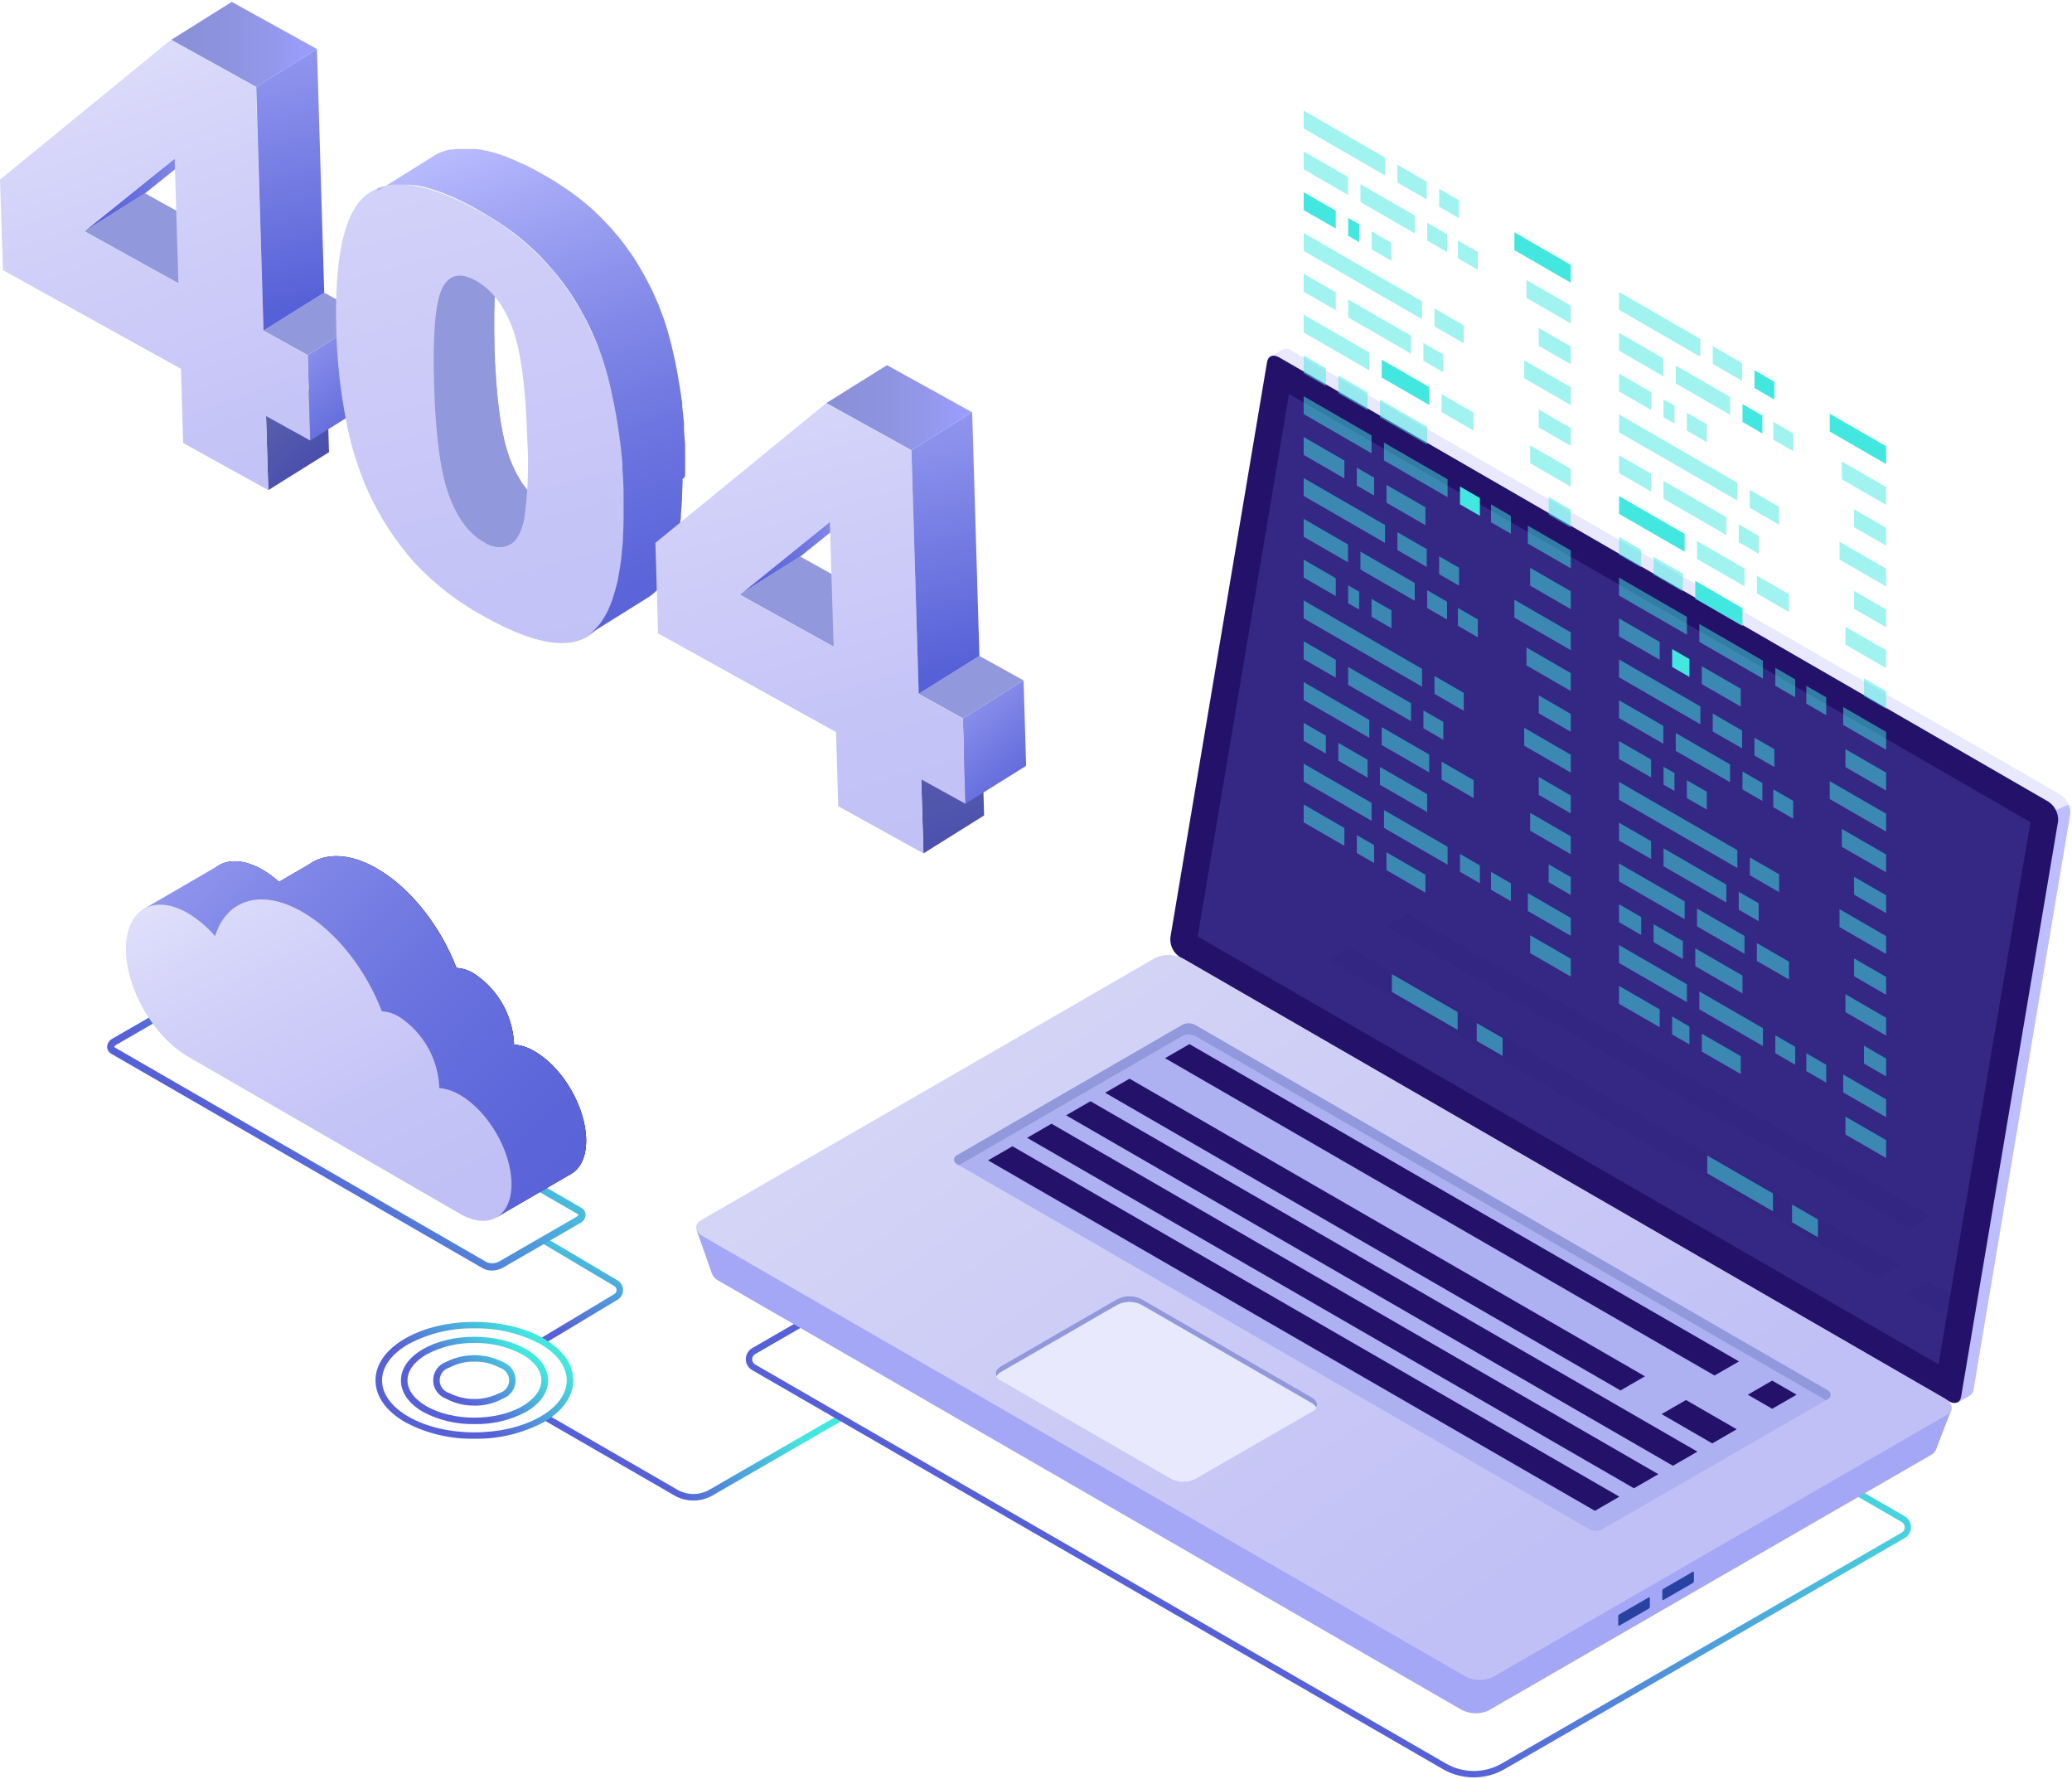 <?xml version="1.0" encoding="UTF-8"?>
<svg width="594px" height="510px" viewBox="0 0 594 510" version="1.1" xmlns="http://www.w3.org/2000/svg" xmlns:xlink="http://www.w3.org/1999/xlink">
    <!-- Generator: Sketch 63 (92445) - https://sketch.com -->
    <title>编组 2</title>
    <desc>Created with Sketch.</desc>
    <defs>
        <linearGradient x1="73.665%" y1="-8.848%" x2="42.971%" y2="92.724%" id="linearGradient-1">
            <stop stop-color="#42E8E0" offset="0%"></stop>
            <stop stop-color="#5761D7" offset="100%"></stop>
        </linearGradient>
        <linearGradient x1="89.392%" y1="45.082%" x2="38.299%" y2="53.571%" id="linearGradient-2">
            <stop stop-color="#42E8E0" offset="0%"></stop>
            <stop stop-color="#5761D7" offset="100%"></stop>
        </linearGradient>
        <linearGradient x1="89.392%" y1="29.293%" x2="38.299%" y2="65.033%" id="linearGradient-3">
            <stop stop-color="#42E8E0" offset="0%"></stop>
            <stop stop-color="#5761D7" offset="100%"></stop>
        </linearGradient>
        <linearGradient x1="89.392%" y1="29.477%" x2="38.299%" y2="64.9%" id="linearGradient-4">
            <stop stop-color="#42E8E0" offset="0%"></stop>
            <stop stop-color="#5761D7" offset="100%"></stop>
        </linearGradient>
        <linearGradient x1="89.392%" y1="30.083%" x2="38.299%" y2="64.46%" id="linearGradient-5">
            <stop stop-color="#42E8E0" offset="0%"></stop>
            <stop stop-color="#5761D7" offset="100%"></stop>
        </linearGradient>
        <linearGradient x1="-3627.348%" y1="49.995%" x2="-3527.322%" y2="49.995%" id="linearGradient-6">
            <stop stop-color="#C0BFF6" offset="0%"></stop>
            <stop stop-color="#C5C4F7" offset="29%"></stop>
            <stop stop-color="#D3D2F9" offset="64%"></stop>
            <stop stop-color="#E9E9FD" offset="100%"></stop>
        </linearGradient>
        <linearGradient x1="-21646.633%" y1="49.985%" x2="-21546.431%" y2="49.985%" id="linearGradient-7">
            <stop stop-color="#5761D7" offset="0%"></stop>
            <stop stop-color="#5C66D9" offset="18%"></stop>
            <stop stop-color="#6A73DF" offset="39%"></stop>
            <stop stop-color="#8289E8" offset="61%"></stop>
            <stop stop-color="#A3A7F5" offset="85%"></stop>
            <stop stop-color="#BCBEFF" offset="100%"></stop>
        </linearGradient>
        <linearGradient x1="-2519.527%" y1="50%" x2="-2419.532%" y2="50%" id="linearGradient-8">
            <stop stop-color="#5761D7" offset="0%"></stop>
            <stop stop-color="#A3A7F5" offset="100%"></stop>
        </linearGradient>
        <linearGradient x1="79.972%" y1="74.122%" x2="8.484%" y2="17.067%" id="linearGradient-9">
            <stop stop-color="#C0BFF6" offset="0%"></stop>
            <stop stop-color="#D6D6F6" offset="100%"></stop>
        </linearGradient>
        <linearGradient x1="-9732.848%" y1="50%" x2="-9632.856%" y2="50%" id="linearGradient-10">
            <stop stop-color="#C0BFF6" offset="0%"></stop>
            <stop stop-color="#C5C4F7" offset="29%"></stop>
            <stop stop-color="#D3D2F9" offset="64%"></stop>
            <stop stop-color="#E9E9FD" offset="100%"></stop>
        </linearGradient>
        <linearGradient x1="89.392%" y1="29.952%" x2="38.299%" y2="64.555%" id="linearGradient-11">
            <stop stop-color="#42E8E0" offset="0%"></stop>
            <stop stop-color="#5761D7" offset="100%"></stop>
        </linearGradient>
        <linearGradient x1="130.33%" y1="80.46%" x2="29.855%" y2="32.348%" id="linearGradient-12">
            <stop stop-color="#5761D7" offset="0%"></stop>
            <stop stop-color="#5C66D9" offset="18%"></stop>
            <stop stop-color="#6A73DF" offset="39%"></stop>
            <stop stop-color="#8289E8" offset="61%"></stop>
            <stop stop-color="#A3A7F5" offset="85%"></stop>
            <stop stop-color="#BCBEFF" offset="100%"></stop>
        </linearGradient>
        <radialGradient cx="-7699.953%" cy="34.003%" fx="-7699.953%" fy="34.003%" r="50.972%" gradientTransform="translate(-77,0.34),scale(0.937,1),translate(77,-0.34)" id="radialGradient-13">
            <stop stop-color="#2B237C" offset="0%"></stop>
            <stop stop-color="#180D5B" offset="100%"></stop>
        </radialGradient>
        <linearGradient x1="111.313%" y1="99.968%" x2="-44.824%" y2="-27.175%" id="linearGradient-14">
            <stop stop-color="#5761D7" offset="0%"></stop>
            <stop stop-color="#5C66D9" offset="18%"></stop>
            <stop stop-color="#6A73DF" offset="39%"></stop>
            <stop stop-color="#8289E8" offset="61%"></stop>
            <stop stop-color="#A3A7F5" offset="80.471%"></stop>
            <stop stop-color="#BCBEFF" offset="100%"></stop>
        </linearGradient>
        <linearGradient x1="79.972%" y1="100.271%" x2="6.832%" y2="-21.382%" id="linearGradient-15">
            <stop stop-color="#C0BFF6" offset="0%"></stop>
            <stop stop-color="#C5C4F7" offset="29%"></stop>
            <stop stop-color="#D3D2F9" offset="64%"></stop>
            <stop stop-color="#E9E9FD" offset="100%"></stop>
        </linearGradient>
        <linearGradient x1="92.6%" y1="128.109%" x2="-14.738%" y2="-68.653%" id="linearGradient-16">
            <stop stop-color="#454BAD" offset="0%"></stop>
            <stop stop-color="#4A4FAD" offset="25%"></stop>
            <stop stop-color="#585DAC" offset="54%"></stop>
            <stop stop-color="#7072AB" offset="85%"></stop>
            <stop stop-color="#7E7FAB" offset="100%"></stop>
        </linearGradient>
        <linearGradient x1="0%" y1="50%" x2="100%" y2="50%" id="linearGradient-17">
            <stop stop-color="#5761D7" offset="0%"></stop>
            <stop stop-color="#5C66D9" offset="18%"></stop>
            <stop stop-color="#6A73DF" offset="39%"></stop>
            <stop stop-color="#8289E8" offset="61%"></stop>
            <stop stop-color="#A3A7F5" offset="85%"></stop>
            <stop stop-color="#BCBEFF" offset="100%"></stop>
        </linearGradient>
        <linearGradient x1="75.557%" y1="107.059%" x2="11.318%" y2="-36.353%" id="linearGradient-18">
            <stop stop-color="#5761D7" offset="0%"></stop>
            <stop stop-color="#A3A7F5" offset="100%"></stop>
        </linearGradient>
        <linearGradient x1="0%" y1="50.043%" x2="100%" y2="50.043%" id="linearGradient-19">
            <stop stop-color="#8A90D7" offset="0%"></stop>
            <stop stop-color="#8C92DC" offset="30%"></stop>
            <stop stop-color="#9397EA" offset="66%"></stop>
            <stop stop-color="#9C9EFF" offset="100%"></stop>
        </linearGradient>
        <linearGradient x1="74.251%" y1="141.212%" x2="29.579%" y2="-33.978%" id="linearGradient-20">
            <stop stop-color="#C0BFF6" offset="0%"></stop>
            <stop stop-color="#C5C4F7" offset="29%"></stop>
            <stop stop-color="#D3D2F9" offset="64%"></stop>
            <stop stop-color="#E9E9FD" offset="100%"></stop>
        </linearGradient>
        <linearGradient x1="52.914%" y1="91.257%" x2="44.473%" y2="-66.503%" id="linearGradient-21">
            <stop stop-color="#5761D7" offset="0%"></stop>
            <stop stop-color="#BCBEFF" offset="100%"></stop>
        </linearGradient>
        <linearGradient x1="65.399%" y1="146.952%" x2="27.676%" y2="-91.839%" id="linearGradient-22">
            <stop stop-color="#C0BFF6" offset="0%"></stop>
            <stop stop-color="#C5C4F7" offset="29%"></stop>
            <stop stop-color="#D3D2F9" offset="64%"></stop>
            <stop stop-color="#E9E9FD" offset="100%"></stop>
        </linearGradient>
        <linearGradient x1="77.161%" y1="148.963%" x2="40.902%" y2="-10.983%" id="linearGradient-23">
            <stop stop-color="#5761D7" offset="23%"></stop>
            <stop stop-color="#5C66D9" offset="36%"></stop>
            <stop stop-color="#6A73DF" offset="51%"></stop>
            <stop stop-color="#8289E8" offset="68%"></stop>
            <stop stop-color="#A3A7F5" offset="86%"></stop>
            <stop stop-color="#BCBEFF" offset="97%"></stop>
        </linearGradient>
        <linearGradient x1="67.402%" y1="180.699%" x2="23.869%" y2="-146.632%" id="linearGradient-24">
            <stop stop-color="#454BAD" offset="0%"></stop>
            <stop stop-color="#4A4FAD" offset="25%"></stop>
            <stop stop-color="#585DAC" offset="54%"></stop>
            <stop stop-color="#7072AB" offset="85%"></stop>
            <stop stop-color="#7E7FAB" offset="100%"></stop>
        </linearGradient>
        <linearGradient x1="0%" y1="50%" x2="100%" y2="50%" id="linearGradient-25">
            <stop stop-color="#5761D7" offset="0%"></stop>
            <stop stop-color="#5C66D9" offset="18%"></stop>
            <stop stop-color="#6A73DF" offset="39%"></stop>
            <stop stop-color="#8289E8" offset="61%"></stop>
            <stop stop-color="#A3A7F5" offset="85%"></stop>
            <stop stop-color="#BCBEFF" offset="100%"></stop>
        </linearGradient>
        <linearGradient x1="0.05%" y1="50.043%" x2="100%" y2="50.043%" id="linearGradient-26">
            <stop stop-color="#8A90D7" offset="0%"></stop>
            <stop stop-color="#8C92DC" offset="30%"></stop>
            <stop stop-color="#9397EA" offset="66%"></stop>
            <stop stop-color="#9C9EFF" offset="100%"></stop>
        </linearGradient>
        <linearGradient x1="64.211%" y1="122.394%" x2="29.532%" y2="-52.795%" id="linearGradient-27">
            <stop stop-color="#C0BFF6" offset="0%"></stop>
            <stop stop-color="#C5C4F7" offset="29%"></stop>
            <stop stop-color="#D3D2F9" offset="64%"></stop>
            <stop stop-color="#E9E9FD" offset="100%"></stop>
        </linearGradient>
    </defs>
    <g id="页面-1" stroke="none" stroke-width="1" fill="none" fill-rule="evenodd">
        <g id="404" transform="translate(-663, -285)" fill-rule="nonzero">
            <g id="编组-2" transform="translate(663, 285)">
                <path d="M155.874,385.236 L154.904,383.625 L176.096,370.906 C176.506,370.667 176.757,370.228 176.757,369.754 C176.757,369.279 176.506,368.84 176.096,368.601 L155.302,356.264 L156.255,354.652 L177.049,366.99 C178.018,367.569 178.61,368.616 178.608,369.745 C178.624,370.873 178.036,371.924 177.066,372.5 L155.874,385.236 Z" id="路径" fill="url(#linearGradient-1)"></path>
                <path d="M198.795,430.081 C196.854,430.081 194.946,429.567 193.268,428.591 L155.683,406.896 L156.619,405.285 L194.204,426.979 C197.04,428.617 200.534,428.617 203.37,426.979 L240.521,405.527 L241.457,407.156 L204.306,428.608 C202.628,429.57 200.729,430.077 198.795,430.081 L198.795,430.081 Z" id="路径" fill="url(#linearGradient-2)"></path>
                <path d="M135.999,408.161 C130.886,408.274 125.828,407.082 121.305,404.695 L121.305,404.695 C117.198,402.339 114.945,399.133 114.945,395.668 C114.945,392.202 117.198,389.014 121.305,386.657 C129.414,381.978 142.601,381.961 150.762,386.657 C154.869,389.014 157.139,392.219 157.139,395.668 C157.139,399.116 154.869,402.339 150.762,404.695 C146.219,407.095 141.135,408.289 135.999,408.161 L135.999,408.161 Z M135.999,384.924 C131.208,384.837 126.473,385.97 122.24,388.217 C118.775,390.244 116.817,392.86 116.817,395.616 C116.817,398.371 118.74,401.005 122.24,403.032 L122.24,403.032 C129.83,407.416 142.185,407.416 149.757,403.032 C153.223,401.005 155.198,398.371 155.198,395.616 C155.198,392.86 153.257,390.244 149.757,388.217 C145.525,385.968 140.79,384.834 135.999,384.924 L135.999,384.924 Z M135.999,402.859 C133.152,402.91 130.34,402.223 127.837,400.866 C125.639,400.054 124.179,397.959 124.179,395.616 C124.179,393.272 125.639,391.177 127.837,390.365 C132.968,387.765 139.03,387.765 144.16,390.365 C146.359,391.177 147.818,393.272 147.818,395.616 C147.818,397.959 146.359,400.054 144.16,400.866 C141.66,402.231 138.847,402.924 135.999,402.876 L135.999,402.859 Z M135.999,390.261 C133.481,390.209 130.993,390.805 128.773,391.994 C127.155,392.46 126.04,393.94 126.04,395.624 C126.04,397.308 127.155,398.789 128.773,399.254 C133.314,401.56 138.683,401.56 143.225,399.254 C144.843,398.789 145.958,397.308 145.958,395.624 C145.958,393.94 144.843,392.46 143.225,391.994 C141.005,390.805 138.516,390.209 135.999,390.261 L135.999,390.261 Z" id="形状" fill="url(#linearGradient-3)"></path>
                <path d="M135.999,412.354 C129.089,412.502 122.258,410.873 116.158,407.624 C110.665,404.453 107.65,400.207 107.65,395.616 C107.65,391.024 110.665,386.796 116.158,383.625 C127.092,377.3 144.905,377.3 155.857,383.625 C161.332,386.796 164.347,391.041 164.347,395.616 C164.347,400.19 161.332,404.453 155.857,407.624 C149.747,410.863 142.913,412.491 135.999,412.354 Z M135.999,380.731 C129.417,380.604 122.911,382.155 117.094,385.236 C112.207,388.061 109.522,391.751 109.522,395.633 C109.522,399.514 112.207,403.205 117.094,406.03 L117.094,406.03 C127.491,412.043 144.49,412.043 154.921,406.03 C159.79,403.223 162.476,399.532 162.476,395.633 C162.476,391.734 159.79,388.078 154.921,385.236 C149.098,382.153 142.586,380.602 135.999,380.731 Z" id="形状" fill="url(#linearGradient-4)"></path>
                <path d="M422.517,509.426 C419.397,509.433 416.33,508.614 413.628,507.052 L215.604,392.687 C214.492,392.033 213.81,390.84 213.81,389.551 C213.81,388.261 214.492,387.068 215.604,386.414 L339.118,315.11 L339.585,315.387 L546.031,434.569 C547.143,435.223 547.825,436.416 547.825,437.705 C547.825,438.995 547.143,440.188 546.031,440.842 L431.407,507.017 C428.708,508.59 425.641,509.421 422.517,509.426 Z M339.118,317.31 L216.539,388.078 C215.988,388.383 215.645,388.964 215.645,389.594 C215.645,390.224 215.988,390.805 216.539,391.11 L414.564,505.475 C419.49,508.299 425.544,508.299 430.471,505.475 L545.182,439.265 C545.726,438.951 546.057,438.368 546.049,437.74 C546.049,437.118 545.72,436.543 545.182,436.232 L339.118,317.31 Z" id="形状" fill="url(#linearGradient-5)"></path>
                <path d="M338.858,266.765 L366.444,103.102 L364.226,102.166 L367.57,100.26 L367.57,100.26 C368.39,99.807 369.4,99.874 370.152,100.433 L590.634,227.725 C592.537,228.937 593.632,231.087 593.493,233.339 L565.768,398.319 C565.723,399.064 565.279,399.727 564.607,400.052 L564.607,400.052 L561.332,401.923 L560.777,398.891 L560.968,398.891 L341.821,272.396 C339.875,271.204 338.738,269.043 338.858,266.765 Z" id="路径" fill="url(#linearGradient-6)"></path>
                <path d="M589.386,232.213 L593.007,230.601 C593.422,231.45 593.585,232.4 593.475,233.339 L565.751,398.319 C565.706,399.064 565.262,399.727 564.59,400.052 L564.59,400.052 L561.315,401.923 L560.76,398.891 L560.951,398.891 L549.861,392.479 L589.386,232.213 Z" id="路径" fill="url(#linearGradient-7)"></path>
                <path d="M338.269,274.337 L558.75,401.646 C560.483,402.633 561.921,402.062 562.216,400.294 L590.027,235.314 C590.152,233.065 589.052,230.925 587.151,229.717 L366.704,102.426 C364.971,101.438 363.55,102.01 363.238,103.76 L335.513,268.74 C335.351,270.967 336.405,273.107 338.269,274.337 L338.269,274.337 Z" id="路径" fill="#24126A"></path>
                <g id="编组" opacity="0.51" transform="translate(343.347, 112.849)" fill="#453C9E">
                    <polygon id="路径" points="26.198 0.095 238.744 122.812 212.388 278.175 -0.001 155.562"></polygon>
                </g>
                <path d="M199.662,352.452 L211.705,358.742 L332.36,289.083 C334.881,287.921 337.806,288.037 340.227,289.395 L548.336,409.547 C550.329,408.438 559.408,404.072 559.408,404.072 L554.99,415.543 L554.99,415.543 C554.763,416.136 554.325,416.623 553.76,416.912 L426.693,490.278 C424.162,491.424 421.236,491.302 418.809,489.949 L205.848,366.99 C205.068,366.572 204.457,365.899 204.115,365.084 L204.115,365.084 L199.662,352.452 Z" id="路径" fill="url(#linearGradient-8)"></path>
                <path d="M201.533,354.358 L419.866,480.367 C422.346,481.753 425.339,481.875 427.924,480.696 L558.161,405.51 C560.24,404.314 559.894,402.235 557.589,400.849 L339.343,274.839 C336.854,273.461 333.861,273.339 331.268,274.51 L201.031,349.696 C198.882,350.892 199.142,353.058 201.533,354.358 Z" id="路径" fill="url(#linearGradient-9)"></path>
                <path d="M485.609,453.127 L485.609,450.736 C485.609,450.511 485.47,450.407 485.297,450.493 L476.858,455.38 C476.663,455.512 476.546,455.733 476.546,455.969 L476.546,458.36 C476.546,458.586 476.685,458.689 476.858,458.586 L485.297,453.716 C485.488,453.58 485.603,453.362 485.609,453.127 L485.609,453.127 Z" id="路径" fill="#2842A2"></path>
                <path d="M472.976,460.474 L472.976,458.066 C472.976,457.84 472.838,457.736 472.665,457.84 L464.226,462.71 C464.035,462.846 463.919,463.064 463.914,463.299 L463.914,465.69 C463.914,465.915 464.053,466.019 464.226,465.933 L472.665,461.063 C472.855,460.927 472.971,460.709 472.976,460.474 Z" id="路径" fill="#2842A2"></path>
                <path d="M524.129,398.544 L342.757,293.831 C341.551,293.131 340.063,293.131 338.858,293.831 L274.276,331.19 C273.844,331.437 273.577,331.896 273.577,332.394 C273.577,332.892 273.844,333.352 274.276,333.599 L455.544,438.26 C456.753,438.97 458.252,438.97 459.461,438.26 L524.129,400.953 C524.552,400.699 524.811,400.242 524.811,399.748 C524.811,399.255 524.552,398.797 524.129,398.544 L524.129,398.544 Z" id="路径" fill="#ADB1F2"></path>
                <path d="M524.129,400.953 L523.47,401.316 L342.757,296.985 C341.549,296.292 340.065,296.292 338.858,296.985 L274.865,333.98 L274.224,333.599 C273.792,333.352 273.525,332.892 273.525,332.394 C273.525,331.896 273.792,331.437 274.224,331.19 L338.806,293.831 C340.011,293.131 341.499,293.131 342.705,293.831 L524.077,398.544 C524.506,398.788 524.775,399.24 524.786,399.734 C524.796,400.227 524.547,400.69 524.129,400.953 L524.129,400.953 Z" id="路径" fill="#9198DB"></path>
                <polygon id="路径" fill="#24126A" points="333.989 303.292 491.517 394.247 498.535 390.209 340.989 299.255"></polygon>
                <polygon id="路径" fill="#24126A" points="316.816 313.204 464.572 398.527 471.573 394.472 323.817 309.166"></polygon>
                <polygon id="路径" fill="#24126A" points="305.623 319.667 479.596 420.117 486.614 416.063 312.623 315.63"></polygon>
                <polygon id="路径" fill="#24126A" points="294.446 326.113 468.419 426.563 475.42 422.526 301.447 322.076"></polygon>
                <polygon id="路径" fill="#24126A" points="283.252 332.576 457.225 433.027 464.243 428.972 290.253 328.539"></polygon>
                <polygon id="路径" fill="#24126A" points="501.048 399.74 508.048 403.777 515.049 399.74 508.048 395.702"></polygon>
                <polygon id="路径" fill="#24126A" points="476.338 405.302 490.876 413.706 497.877 409.651 483.339 401.264"></polygon>
                <path d="M335.773,423.878 L286.874,395.65 C286.017,395.359 285.441,394.554 285.441,393.649 C285.441,392.744 286.017,391.939 286.874,391.647 L320.317,372.344 C322.494,371.236 325.07,371.236 327.248,372.344 L376.148,400.571 C377.004,400.863 377.581,401.668 377.581,402.573 C377.581,403.478 377.004,404.283 376.148,404.574 L342.705,423.878 C340.527,424.986 337.951,424.986 335.773,423.878 L335.773,423.878 Z" id="路径" fill="url(#linearGradient-10)"></path>
                <path d="M376.148,402.2 L327.248,373.973 C325.07,372.865 322.494,372.865 320.317,373.973 L286.874,393.276 C286.375,393.552 285.961,393.96 285.678,394.455 C285.176,393.502 285.557,392.41 286.874,391.647 L320.317,372.344 C322.494,371.236 325.07,371.236 327.248,372.344 L376.148,400.571 C377.464,401.334 377.88,402.425 377.343,403.396 C377.066,402.892 376.651,402.477 376.148,402.2 Z" id="路径" fill="#9198DB"></path>
                <g id="编组" opacity="0.11" transform="translate(380.566, 261.689)" fill="#24126A">
                    <g id="路径">
                        <polygon points="6.273 9.789 164.269 101.003 158.014 104.625 0.017 13.393"></polygon>
                        <polygon points="22.925 0.172 173.089 86.881 166.834 90.503 16.67 3.793"></polygon>
                        <polygon points="171.928 105.422 181.684 111.071 175.429 114.675 165.673 109.044"></polygon>
                    </g>
                </g>
                <path d="M140.989,364.148 C140.115,364.173 139.249,363.97 138.477,363.559 L32.013,302.096 C31.227,301.706 30.72,300.912 30.697,300.034 C30.767,298.992 31.397,298.07 32.343,297.626 L54.471,284.855 C56.211,283.879 58.317,283.808 60.119,284.664 L166.583,346.127 C167.364,346.523 167.868,347.313 167.9,348.189 C167.822,349.229 167.194,350.147 166.253,350.597 L144.126,363.368 C143.164,363.891 142.084,364.159 140.989,364.148 L140.989,364.148 Z M139.516,361.757 C140.672,362.247 141.989,362.176 143.086,361.566 L165.214,348.795 C165.716,348.501 165.82,348.241 165.82,348.189 C165.82,348.137 165.82,348.068 165.543,347.929 L59.08,286.466 C57.924,285.976 56.607,286.047 55.51,286.657 L33.382,299.428 C32.88,299.722 32.776,299.982 32.776,300.034 C32.776,300.086 32.776,300.173 33.053,300.294 L139.516,361.757 Z" id="形状" fill="url(#linearGradient-11)"></path>
                <path d="M75.281,249.298 C78.222,251.047 80.856,253.265 83.079,255.865 C86.354,245.364 96.335,242.107 108.135,248.934 C117.891,254.583 126.399,265.673 130.904,277.404 C132.648,277.513 134.338,278.048 135.826,278.963 C142.619,283.402 146.896,290.806 147.349,298.908 C147.349,299.064 147.349,299.22 147.349,299.376 C149.454,299.576 151.486,300.251 153.292,301.351 C161.436,306.064 168.038,317.501 168.038,326.91 C168.038,336.319 161.436,340.131 153.292,335.435 L75.316,290.383 C65.491,284.699 57.503,270.889 57.503,259.539 C57.503,248.189 65.457,243.614 75.281,249.298 Z" id="路径" fill="url(#linearGradient-12)"></path>
                <path d="M75.281,249.298 C76.96,250.291 78.534,251.452 79.977,252.764 L88.641,247.721 L88.641,247.721 C93.424,244.359 100.355,244.498 108.083,248.951 C117.839,254.6 126.347,265.69 130.852,277.421 C132.596,277.53 134.286,278.065 135.774,278.981 C142.582,283.404 146.879,290.803 147.349,298.908 C147.349,299.064 147.349,299.22 147.349,299.376 C149.454,299.576 151.486,300.251 153.292,301.351 C161.436,306.064 168.038,317.501 168.038,326.91 C168.038,331.571 166.409,334.864 163.793,336.423 L163.793,336.423 L163.793,336.423 L163.793,336.423 L142.445,348.83 L137.784,326.39 L75.403,290.365 C65.578,284.682 57.59,270.871 57.59,259.521 C57.59,248.172 65.457,243.614 75.281,249.298 Z" id="路径" fill="url(#radialGradient-13)"></path>
                <path d="M40.937,260.682 L62.58,248.102 L62.58,248.102 C65.803,246.179 70.291,246.37 75.264,249.298 C76.943,250.291 78.516,251.452 79.96,252.764 L88.624,247.721 L88.624,247.721 C93.407,244.359 100.338,244.498 108.066,248.951 C117.822,254.6 126.33,265.69 130.835,277.421 C132.578,277.53 134.268,278.065 135.756,278.981 C142.571,283.4 146.875,290.799 147.349,298.908 C147.349,299.064 147.349,299.22 147.349,299.376 C149.454,299.576 151.486,300.251 153.292,301.351 C161.436,306.064 168.038,317.501 168.038,326.91 C168.038,331.571 166.409,334.864 163.793,336.423 L163.793,336.423 L163.793,336.423 L163.793,336.423 L142.445,348.83 L137.784,326.39 L75.403,290.365 C67.432,285.756 60.691,275.81 58.421,266.106 L40.937,260.682 Z" id="路径" fill="url(#linearGradient-14)"></path>
                <path d="M53.864,261.722 C56.798,263.487 59.43,265.71 61.662,268.307 C64.919,257.806 74.9,254.548 86.701,261.376 C96.474,267.007 104.982,278.097 109.47,289.845 C111.213,289.954 112.903,290.49 114.391,291.405 C121.206,295.841 125.494,303.264 125.931,311.384 C125.94,311.534 125.94,311.685 125.931,311.835 C128.036,312.05 130.066,312.731 131.875,313.827 C140.019,318.541 146.638,329.977 146.638,339.386 C146.638,348.795 140.019,352.607 131.875,347.894 L53.899,302.841 C44.056,297.158 36.086,283.347 36.086,271.998 C36.086,260.648 44.022,256.056 53.864,261.722 Z" id="路径" fill="url(#linearGradient-15)"></path>
                <polygon id="路径" fill="#42E8E0" opacity="0.5" points="397.062 50.286 373.739 36.822 373.739 31.71 397.062 45.157"></polygon>
                <polygon id="路径" fill="#42E8E0" opacity="0.5" points="409.019 57.182 400.615 52.331 400.615 47.219 409.019 52.071"></polygon>
                <polygon id="路径" fill="#42E8E0" opacity="0.5" points="418.272 62.537 412.571 59.244 412.571 54.115 418.272 57.408"></polygon>
                <polygon id="路径" fill="#42E8E0" opacity="0.5" points="386.44 55.848 373.739 48.518 373.739 43.407 386.44 50.736"></polygon>
                <polygon id="路径" fill="#42E8E0" opacity="0.5" points="405.571 66.903 390.01 57.91 390.01 52.781 405.571 61.774"></polygon>
                <polygon id="路径" fill="#42E8E0" opacity="0.5" points="414.841 72.24 409.14 68.948 409.14 63.836 414.841 67.129"></polygon>
                <polygon id="路径" fill="#42E8E0" opacity="0.5" points="423.661 77.335 417.96 74.043 417.96 68.931 423.661 72.206"></polygon>
                <polygon id="路径" fill="#42E8E0" points="382.94 65.517 373.739 60.215 373.739 55.086 382.94 60.405"></polygon>
                <polygon id="路径" fill="#42E8E0" points="389.646 69.381 386.492 67.579 386.492 62.45 389.646 64.27"></polygon>
                <polygon id="路径" fill="#42E8E0" opacity="0.5" points="398.899 74.736 393.198 71.443 393.198 66.332 398.899 69.624"></polygon>
                <polygon id="路径" fill="#42E8E0" opacity="0.5" points="407.667 91.492 373.739 71.911 373.739 66.782 407.667 86.363"></polygon>
                <polygon id="路径" fill="#42E8E0" opacity="0.5" points="419.624 98.388 411.237 93.554 411.237 88.425 419.624 93.277"></polygon>
                <polygon id="路径" fill="#42E8E0" opacity="0.5" points="382.94 88.91 373.739 83.608 373.739 78.479 382.94 83.781"></polygon>
                <polygon id="路径" fill="#42E8E0" opacity="0.5" points="404.513 101.369 386.492 90.972 386.492 85.843 404.513 96.24"></polygon>
                <polygon id="路径" fill="#42E8E0" opacity="0.5" points="413.767 106.706 408.066 103.414 408.066 98.302 413.767 101.594"></polygon>
                <polygon id="路径" fill="#42E8E0" opacity="0.5" points="392.557 106.151 373.739 95.304 373.739 90.175 392.557 101.04"></polygon>
                <polygon id="路径" fill="#42E8E0" points="409.712 116.063 396.109 108.213 396.109 103.084 409.712 110.934"></polygon>
                <polygon id="路径" fill="#42E8E0" opacity="0.5" points="422.465 123.427 413.281 118.108 413.281 112.996 422.465 118.298"></polygon>
                <polygon id="路径" fill="#42E8E0" opacity="0.5" points="380.098 110.657 373.739 106.983 373.739 101.871 380.098 105.545"></polygon>
                <polygon id="路径" fill="#42E8E0" opacity="0.5" points="392.055 117.553 383.668 112.719 383.668 107.59 392.055 112.441"></polygon>
                <polygon id="路径" fill="#42E8E0" opacity="0.5" points="409.14 127.43 395.607 119.615 395.607 114.503 409.14 122.301"></polygon>
                <polygon id="路径" fill="#42E8E0" opacity="0.5" points="393.198 129.925 373.739 118.679 373.739 113.568 393.198 124.796"></polygon>
                <polygon id="路径" fill="#42E8E0" opacity="0.5" points="414.997 142.505 396.768 131.97 396.768 126.858 414.997 137.376"></polygon>
                <polygon id="路径" fill="#42E8E0" points="424.25 147.842 418.549 144.55 418.549 139.438 424.25 142.731"></polygon>
                <polygon id="路径" fill="#42E8E0" opacity="0.5" points="433.139 152.972 427.438 149.679 427.438 144.568 433.139 147.86"></polygon>
                <polygon id="路径" fill="#42E8E0" opacity="0.5" points="385.401 137.116 373.739 130.376 373.739 125.264 385.401 131.987"></polygon>
                <polygon id="路径" fill="#42E8E0" points="434.144 71.703 450.311 81.026 450.311 75.914 434.144 66.574"></polygon>
                <polygon id="路径" fill="#42E8E0" opacity="0.5" points="437.61 85.392 450.311 92.722 450.311 87.61 437.61 80.263"></polygon>
                <polygon id="路径" fill="#42E8E0" opacity="0.5" points="441.128 99.116 450.311 104.419 450.311 99.307 441.128 93.987"></polygon>
                <polygon id="路径" fill="#42E8E0" opacity="0.5" points="436.952 108.404 450.311 116.115 450.311 111.003 436.952 103.275"></polygon>
                <polygon id="路径" fill="#42E8E0" opacity="0.5" points="441.128 122.509 450.311 127.811 450.311 122.682 441.128 117.38"></polygon>
                <polygon id="路径" fill="#42E8E0" opacity="0.5" points="438.667 132.767 450.311 139.508 450.311 134.379 438.667 127.655"></polygon>
                <polygon id="路径" fill="#42E8E0" opacity="0.5" points="443.969 147.531 450.311 151.204 450.311 146.075 443.969 142.419"></polygon>
                <polygon id="路径" fill="#42E8E0" opacity="0.5" points="438.009 155.796 450.311 162.883 450.311 157.771 438.009 150.667"></polygon>
                <polygon id="路径" fill="#42E8E0" opacity="0.5" points="438.667 167.856 450.311 174.58 450.311 169.468 438.667 162.745"></polygon>
                <polygon id="路径" fill="#42E8E0" opacity="0.5" points="393.926 142.02 388.97 139.161 388.97 134.049 393.926 136.909"></polygon>
                <polygon id="路径" fill="#42E8E0" opacity="0.5" points="408.638 150.528 397.478 144.082 397.478 138.971 408.638 145.399"></polygon>
                <polygon id="路径" fill="#42E8E0" opacity="0.5" points="487.463 102.27 464.139 88.806 464.139 83.694 487.463 97.158"></polygon>
                <polygon id="路径" fill="#42E8E0" opacity="0.5" points="499.419 109.166 491.015 104.332 491.015 99.203 499.419 104.055"></polygon>
                <polygon id="路径" fill="#42E8E0" points="508.672 114.521 502.971 111.228 502.971 106.117 508.672 109.409"></polygon>
                <polygon id="路径" fill="#42E8E0" opacity="0.5" points="476.841 107.849 464.139 100.502 464.139 95.391 476.841 102.72"></polygon>
                <polygon id="路径" fill="#42E8E0" opacity="0.5" points="495.971 118.887 480.41 109.894 480.41 104.782 495.971 113.776"></polygon>
                <polygon id="路径" fill="#42E8E0" points="505.241 124.242 499.54 120.949 499.54 115.82 505.241 119.113"></polygon>
                <polygon id="路径" fill="#42E8E0" opacity="0.5" points="514.061 129.319 508.36 126.027 508.36 120.915 514.061 124.207"></polygon>
                <polygon id="路径" fill="#42E8E0" opacity="0.5" points="473.34 117.501 464.139 112.199 464.139 107.087 473.34 112.389"></polygon>
                <polygon id="路径" fill="#42E8E0" opacity="0.5" points="480.046 121.383 476.893 119.563 476.893 114.451 480.046 116.254"></polygon>
                <polygon id="路径" fill="#42E8E0" opacity="0.5" points="489.299 126.72 483.598 123.445 483.598 118.316 489.299 121.608"></polygon>
                <polygon id="路径" fill="#42E8E0" opacity="0.5" points="498.067 143.476 464.139 123.895 464.139 118.783 498.067 138.364"></polygon>
                <polygon id="路径" fill="#42E8E0" opacity="0.5" points="510.024 150.39 501.637 145.538 501.637 140.426 510.024 145.261"></polygon>
                <polygon id="路径" fill="#42E8E0" opacity="0.5" points="473.34 140.894 464.139 135.592 464.139 130.48 473.34 135.782"></polygon>
                <polygon id="路径" fill="#42E8E0" opacity="0.5" points="494.896 153.353 476.893 142.956 476.893 137.827 494.896 148.224"></polygon>
                <polygon id="路径" fill="#42E8E0" opacity="0.5" points="504.167 158.707 498.466 155.415 498.466 150.286 504.167 153.578"></polygon>
                <polygon id="路径" fill="#42E8E0" points="482.957 158.135 464.139 147.288 464.139 142.159 482.957 153.024"></polygon>
                <polygon id="路径" fill="#42E8E0" opacity="0.5" points="500.112 168.047 486.51 160.197 486.51 155.086 500.112 162.935"></polygon>
                <polygon id="路径" fill="#42E8E0" opacity="0.5" points="512.865 175.411 503.664 170.109 503.664 164.997 512.865 170.3"></polygon>
                <polygon id="路径" fill="#42E8E0" opacity="0.5" points="470.499 162.658 464.139 158.984 464.139 153.855 470.499 157.529"></polygon>
                <polygon id="路径" fill="#42E8E0" opacity="0.5" points="482.455 169.554 474.051 164.703 474.051 159.591 482.455 164.425"></polygon>
                <polygon id="路径" fill="#42E8E0" points="499.54 179.414 486.007 171.599 486.007 166.487 499.54 174.302"></polygon>
                <polygon id="路径" fill="#42E8E0" opacity="0.5" points="483.598 181.909 464.139 170.681 464.139 165.552 483.598 176.798"></polygon>
                <polygon id="路径" fill="#42E8E0" opacity="0.5" points="505.397 194.489 487.168 183.971 487.168 178.842 505.397 189.36"></polygon>
                <polygon id="路径" fill="#42E8E0" opacity="0.5" points="514.65 199.844 508.949 196.552 508.949 191.422 514.65 194.715"></polygon>
                <polygon id="路径" fill="#42E8E0" opacity="0.5" points="523.54 204.973 517.839 201.681 517.839 196.569 523.54 199.861"></polygon>
                <polygon id="路径" fill="#42E8E0" opacity="0.5" points="475.801 189.1 464.139 182.377 464.139 177.248 475.801 183.989"></polygon>
                <polygon id="路径" fill="#42E8E0" points="524.545 123.687 540.712 133.027 540.712 127.898 524.545 118.576"></polygon>
                <polygon id="路径" fill="#42E8E0" opacity="0.5" points="528.01 137.376 540.712 144.706 540.712 139.594 528.01 132.265"></polygon>
                <polygon id="路径" fill="#42E8E0" opacity="0.5" points="531.528 151.1 540.712 156.403 540.712 151.291 531.528 145.988"></polygon>
                <polygon id="路径" fill="#42E8E0" opacity="0.5" points="527.352 160.388 540.712 168.099 540.712 162.987 527.352 155.259"></polygon>
                <polygon id="路径" fill="#42E8E0" opacity="0.5" points="531.528 174.493 540.712 179.795 540.712 174.684 531.528 169.381"></polygon>
                <polygon id="路径" fill="#42E8E0" opacity="0.5" points="529.05 184.768 540.712 191.492 540.712 186.38 529.05 179.639"></polygon>
                <polygon id="路径" fill="#42E8E0" opacity="0.5" points="534.37 199.515 540.712 203.188 540.712 198.076 534.37 194.403"></polygon>
                <polygon id="路径" fill="#42E8E0" opacity="0.5" points="528.409 207.78 540.712 214.885 540.712 209.773 528.409 202.651"></polygon>
                <polygon id="路径" fill="#42E8E0" opacity="0.5" points="529.05 219.858 540.712 226.581 540.712 221.452 529.05 214.729"></polygon>
                <polygon id="路径" fill="#42E8E0" points="484.326 194.022 479.37 191.162 479.37 186.033 484.326 188.893"></polygon>
                <polygon id="路径" fill="#42E8E0" opacity="0.5" points="499.038 202.512 487.879 196.084 487.879 190.955 499.038 197.401"></polygon>
                <polygon id="路径" fill="#42E8E0" opacity="0.5" points="397.062 155.605 373.739 142.142 373.739 137.03 397.062 150.476"></polygon>
                <polygon id="路径" fill="#42E8E0" opacity="0.5" points="409.019 162.502 400.615 157.667 400.615 152.538 409.019 157.39"></polygon>
                <polygon id="路径" fill="#42E8E0" opacity="0.5" points="418.272 167.856 412.571 164.564 412.571 159.435 418.272 162.727"></polygon>
                <polygon id="路径" fill="#42E8E0" opacity="0.5" points="386.44 161.168 373.739 153.838 373.739 148.709 386.44 156.056"></polygon>
                <polygon id="路径" fill="#42E8E0" opacity="0.5" points="405.571 172.206 390.01 163.23 390.01 158.101 405.571 167.094"></polygon>
                <polygon id="路径" fill="#42E8E0" opacity="0.5" points="414.841 177.56 409.14 174.268 409.14 169.156 414.841 172.448"></polygon>
                <polygon id="路径" fill="#42E8E0" opacity="0.5" points="423.661 182.654 417.96 179.362 417.96 174.25 423.661 177.543"></polygon>
                <polygon id="路径" fill="#42E8E0" opacity="0.5" points="382.94 170.837 373.739 165.534 373.739 160.405 382.94 165.725"></polygon>
                <polygon id="路径" fill="#42E8E0" opacity="0.5" points="389.646 174.701 386.492 172.899 386.492 167.77 389.646 169.589"></polygon>
                <polygon id="路径" fill="#42E8E0" opacity="0.5" points="398.899 180.055 393.198 176.763 393.198 171.651 398.899 174.943"></polygon>
                <polygon id="路径" fill="#42E8E0" opacity="0.5" points="407.667 196.811 373.739 177.231 373.739 172.102 407.667 191.7"></polygon>
                <polygon id="路径" fill="#42E8E0" opacity="0.5" points="419.624 203.708 411.237 198.873 411.237 193.744 419.624 198.596"></polygon>
                <polygon id="路径" fill="#42E8E0" opacity="0.5" points="382.94 194.23 373.739 188.927 373.739 183.798 382.94 189.1"></polygon>
                <polygon id="路径" fill="#42E8E0" opacity="0.5" points="404.513 206.688 386.492 196.292 386.492 191.162 404.513 201.559"></polygon>
                <polygon id="路径" fill="#42E8E0" opacity="0.5" points="413.767 212.025 408.066 208.733 408.066 203.621 413.767 206.914"></polygon>
                <polygon id="路径" fill="#42E8E0" opacity="0.5" points="392.557 211.471 373.739 200.624 373.739 195.494 392.557 206.359"></polygon>
                <polygon id="路径" fill="#42E8E0" opacity="0.5" points="409.712 221.383 396.109 213.533 396.109 208.404 409.712 216.253"></polygon>
                <polygon id="路径" fill="#42E8E0" opacity="0.5" points="422.465 228.747 413.281 223.427 413.281 218.315 422.465 223.618"></polygon>
                <polygon id="路径" fill="#42E8E0" opacity="0.5" points="380.098 215.976 373.739 212.32 373.739 207.191 380.098 210.864"></polygon>
                <polygon id="路径" fill="#42E8E0" opacity="0.5" points="392.055 222.873 383.668 218.038 383.668 212.909 392.055 217.761"></polygon>
                <polygon id="路径" fill="#42E8E0" opacity="0.5" points="409.14 232.75 395.607 224.935 395.607 219.823 409.14 227.621"></polygon>
                <polygon id="路径" fill="#42E8E0" opacity="0.5" points="393.198 235.245 373.739 223.999 373.739 218.887 393.198 230.116"></polygon>
                <polygon id="路径" fill="#42E8E0" opacity="0.5" points="414.997 247.825 396.768 237.29 396.768 232.178 414.997 242.696"></polygon>
                <polygon id="路径" fill="#42E8E0" opacity="0.5" points="424.25 253.162 418.549 249.87 418.549 244.758 424.25 248.05"></polygon>
                <polygon id="路径" fill="#42E8E0" opacity="0.5" points="433.139 258.291 427.438 254.999 427.438 249.887 433.139 253.179"></polygon>
                <polygon id="路径" fill="#42E8E0" opacity="0.5" points="385.401 242.436 373.739 235.695 373.739 230.584 385.401 237.307"></polygon>
                <polygon id="路径" fill="#42E8E0" opacity="0.5" points="434.144 177.023 450.311 186.345 450.311 181.234 434.144 171.894"></polygon>
                <polygon id="路径" fill="#42E8E0" opacity="0.5" points="437.61 190.712 450.311 198.042 450.311 192.93 437.61 185.583"></polygon>
                <polygon id="路径" fill="#42E8E0" opacity="0.5" points="441.128 204.436 450.311 209.738 450.311 204.626 441.128 199.307"></polygon>
                <polygon id="路径" fill="#42E8E0" opacity="0.5" points="436.952 213.724 450.311 221.435 450.311 216.323 436.952 208.594"></polygon>
                <polygon id="路径" fill="#42E8E0" opacity="0.5" points="441.128 227.829 450.311 233.131 450.311 228.002 441.128 222.699"></polygon>
                <polygon id="路径" fill="#42E8E0" opacity="0.5" points="438.667 238.087 450.311 244.827 450.311 239.698 438.667 232.975"></polygon>
                <polygon id="路径" fill="#42E8E0" opacity="0.5" points="443.969 252.85 450.311 256.524 450.311 251.395 443.969 247.738"></polygon>
                <polygon id="路径" fill="#42E8E0" opacity="0.5" points="438.009 261.116 450.311 268.203 450.311 263.091 438.009 255.987"></polygon>
                <polygon id="路径" fill="#42E8E0" opacity="0.5" points="438.667 273.176 450.311 279.899 450.311 274.787 438.667 268.064"></polygon>
                <polygon id="路径" fill="#42E8E0" opacity="0.5" points="393.926 247.34 388.97 244.481 388.97 239.369 393.926 242.228"></polygon>
                <polygon id="路径" fill="#42E8E0" opacity="0.5" points="408.638 255.848 397.478 249.402 397.478 244.29 408.638 250.719"></polygon>
                <polygon id="路径" fill="#42E8E0" opacity="0.5" points="417.873 295.182 399.038 284.318 399.038 279.189 417.873 290.071"></polygon>
                <polygon id="路径" fill="#42E8E0" opacity="0.5" points="430.765 302.634 423.349 298.354 423.349 293.224 430.765 297.504"></polygon>
                <polygon id="路径" fill="#42E8E0" opacity="0.5" points="487.463 207.589 464.139 194.126 464.139 189.014 487.463 202.478"></polygon>
                <polygon id="路径" fill="#42E8E0" opacity="0.5" points="499.419 214.486 491.015 209.651 491.015 204.522 499.419 209.374"></polygon>
                <polygon id="路径" fill="#42E8E0" opacity="0.5" points="508.672 219.84 502.971 216.548 502.971 211.436 508.672 214.729"></polygon>
                <polygon id="路径" fill="#42E8E0" opacity="0.5" points="476.841 213.169 464.139 205.822 464.139 200.71 476.841 208.04"></polygon>
                <polygon id="路径" fill="#42E8E0" opacity="0.5" points="495.971 224.207 480.41 215.214 480.41 210.102 495.971 219.095"></polygon>
                <polygon id="路径" fill="#42E8E0" opacity="0.5" points="505.241 229.561 499.54 226.269 499.54 221.14 505.241 224.432"></polygon>
                <polygon id="路径" fill="#42E8E0" opacity="0.5" points="514.061 234.638 508.36 231.346 508.36 226.234 514.061 229.527"></polygon>
                <polygon id="路径" fill="#42E8E0" opacity="0.5" points="473.34 222.821 464.139 217.518 464.139 212.407 473.34 217.709"></polygon>
                <polygon id="路径" fill="#42E8E0" opacity="0.5" points="480.046 226.702 476.893 224.883 476.893 219.771 480.046 221.573"></polygon>
                <polygon id="路径" fill="#42E8E0" opacity="0.5" points="489.299 232.039 483.598 228.747 483.598 223.635 489.299 226.927"></polygon>
                <polygon id="路径" fill="#42E8E0" opacity="0.5" points="498.067 248.795 464.139 229.215 464.139 224.103 498.067 243.684"></polygon>
                <polygon id="路径" fill="#42E8E0" opacity="0.5" points="510.024 255.709 501.637 250.857 501.637 245.746 510.024 250.58"></polygon>
                <polygon id="路径" fill="#42E8E0" opacity="0.5" points="473.34 246.214 464.139 240.911 464.139 235.799 473.34 241.102"></polygon>
                <polygon id="路径" fill="#42E8E0" opacity="0.5" points="494.896 258.672 476.893 248.276 476.893 243.146 494.896 253.543"></polygon>
                <polygon id="路径" fill="#42E8E0" opacity="0.5" points="504.167 264.027 498.466 260.734 498.466 255.605 504.167 258.898"></polygon>
                <polygon id="路径" fill="#42E8E0" opacity="0.5" points="482.957 263.455 464.139 252.608 464.139 247.478 482.957 258.343"></polygon>
                <polygon id="路径" fill="#42E8E0" opacity="0.5" points="500.112 273.367 486.51 265.517 486.51 260.405 500.112 268.255"></polygon>
                <polygon id="路径" fill="#42E8E0" opacity="0.5" points="512.865 280.731 503.664 275.429 503.664 270.317 512.865 275.619"></polygon>
                <polygon id="路径" fill="#42E8E0" opacity="0.5" points="470.499 267.978 464.139 264.304 464.139 259.175 470.499 262.848"></polygon>
                <polygon id="路径" fill="#42E8E0" opacity="0.5" points="482.455 274.874 474.051 270.022 474.051 264.91 482.455 269.745"></polygon>
                <polygon id="路径" fill="#42E8E0" opacity="0.5" points="499.54 284.734 486.007 276.919 486.007 271.807 499.54 279.622"></polygon>
                <polygon id="路径" fill="#42E8E0" opacity="0.5" points="483.598 287.229 464.139 276 464.139 270.871 483.598 282.117"></polygon>
                <polygon id="路径" fill="#42E8E0" opacity="0.5" points="505.397 299.809 487.168 289.291 487.168 284.162 505.397 294.697"></polygon>
                <polygon id="路径" fill="#42E8E0" opacity="0.5" points="514.65 305.163 508.949 301.871 508.949 296.742 514.65 300.034"></polygon>
                <polygon id="路径" fill="#42E8E0" opacity="0.5" points="523.54 310.292 517.839 307 517.839 301.888 523.54 305.181"></polygon>
                <polygon id="路径" fill="#42E8E0" opacity="0.5" points="475.801 294.42 464.139 287.697 464.139 282.568 475.801 289.308"></polygon>
                <polygon id="路径" fill="#42E8E0" opacity="0.5" points="524.545 229.007 540.712 238.347 540.712 233.218 524.545 223.895"></polygon>
                <polygon id="路径" fill="#42E8E0" opacity="0.5" points="528.01 242.696 540.712 250.026 540.712 244.914 528.01 237.584"></polygon>
                <polygon id="路径" fill="#42E8E0" opacity="0.5" points="531.528 256.42 540.712 261.722 540.712 256.61 531.528 251.308"></polygon>
                <polygon id="路径" fill="#42E8E0" opacity="0.5" points="527.352 265.708 540.712 273.419 540.712 268.307 527.352 260.578"></polygon>
                <polygon id="路径" fill="#42E8E0" opacity="0.5" points="531.528 279.813 540.712 285.115 540.712 280.003 531.528 274.701"></polygon>
                <polygon id="路径" fill="#42E8E0" opacity="0.5" points="529.05 290.088 540.712 296.811 540.712 291.7 529.05 284.959"></polygon>
                <polygon id="路径" fill="#42E8E0" opacity="0.5" points="534.37 304.834 540.712 308.508 540.712 303.396 534.37 299.722"></polygon>
                <polygon id="路径" fill="#42E8E0" opacity="0.5" points="528.409 313.1 540.712 320.204 540.712 315.092 528.409 307.971"></polygon>
                <polygon id="路径" fill="#42E8E0" opacity="0.5" points="529.05 325.16 540.712 331.901 540.712 326.771 529.05 320.048"></polygon>
                <polygon id="路径" fill="#42E8E0" opacity="0.5" points="484.326 299.341 479.37 296.482 479.37 291.353 484.326 294.212"></polygon>
                <polygon id="路径" fill="#42E8E0" opacity="0.5" points="499.038 307.832 487.879 301.403 487.879 296.274 499.038 302.72"></polygon>
                <polygon id="路径" fill="#42E8E0" opacity="0.5" points="508.274 347.184 489.438 336.302 489.438 331.19 508.274 342.055"></polygon>
                <polygon id="路径" fill="#42E8E0" opacity="0.5" points="521.166 354.618 513.749 350.338 513.749 345.226 521.166 349.506"></polygon>
                <g id="编组-3">
                    <g id="编组">
                        <polygon id="路径" fill="#9198DB" points="24.204 66.29 41.587 55.415 68.536 70.366 51.152 81.241"></polygon>
                        <polygon id="路径" fill="url(#linearGradient-16)" points="76.271 119.251 93.675 108.376 94.32 129.607 76.916 140.482"></polygon>
                        <polygon id="路径" fill="url(#linearGradient-17)" points="50.071 45.476 67.475 34.601 41.587 55.415 24.204 66.29"></polygon>
                        <polygon id="路径" fill="url(#linearGradient-18)" points="88.206 101.785 105.611 90.91 106.338 115.384 88.934 126.259"></polygon>
                        <polygon id="路径" fill="#9198DB" points="75.543 94.756 92.947 83.881 105.611 90.91 88.206 101.785"></polygon>
                        <polygon id="路径" fill="url(#linearGradient-19)" points="49.073 11.416 66.456 0.541 90.868 14.056 73.464 24.932"></polygon>
                        <path d="M75.543,94.756 L88.206,101.785 L88.934,126.259 L76.271,119.251 L76.916,140.482 L52.504,126.966 L51.88,105.715 L0.853,77.435 L0,51.485 L48.99,11.416 L73.381,24.932 L75.543,94.756 Z M51.152,81.241 L50.071,45.476 L24.204,66.269 L51.235,81.22" id="形状" fill="url(#linearGradient-20)"></path>
                        <polygon id="路径" fill="url(#linearGradient-21)" points="73.464 24.932 90.868 14.056 92.947 83.881 75.543 94.756"></polygon>
                    </g>
                    <g id="编组" transform="translate(95.651, 42.67)">
                        <path d="M33.436,37.052 L50.84,26.157 C49.718,26.94 48.844,28.03 48.324,29.296 C46.425,33.455 45.69,42.688 46.12,56.994 C46.55,71.3 47.978,81.807 50.404,88.517 C52.83,95.087 56.198,99.558 60.509,101.928 C62.63,103.457 65.406,103.734 67.787,102.656 L68.057,102.511 L50.653,113.386 L50.383,113.531 C48.002,114.609 45.226,114.332 43.105,112.804 C38.794,110.433 35.425,105.962 32.999,99.392 C30.574,92.821 29.146,82.313 28.716,67.869 C28.3,53.563 29.028,44.351 30.92,40.172 C31.441,38.912 32.315,37.829 33.436,37.052 L33.436,37.052 Z" id="路径" fill="#9198DB"></path>
                        <g transform="translate(28.331, 25.949)" fill="#9198DB" id="路径">
                            <path d="M5.105,11.104 L22.509,0.208 C21.717,0.747 21.056,1.458 20.575,2.287 L3.171,13.162 C3.647,12.33 4.309,11.618 5.105,11.083"></path>
                            <path d="M3.171,13.142 L20.575,2.267 C20.36,2.615 20.166,2.976 19.993,3.348 L19.993,3.348 L2.589,14.223 L2.589,14.223 C2.761,13.851 2.956,13.49 3.171,13.142"></path>
                            <path d="M2.568,14.264 L19.972,3.389 C19.847,3.701 19.702,4.034 19.577,4.387 L2.194,15.263 C2.318,14.902 2.443,14.569 2.568,14.264"></path>
                            <path d="M2.194,15.263 L19.577,4.387 C19.452,4.762 19.328,5.178 19.203,5.614 L1.799,16.489 C1.923,16.053 2.048,15.637 2.194,15.263"></path>
                            <path d="M1.799,16.489 L19.203,5.614 C19.078,6.093 18.953,6.612 18.849,7.174 L1.445,18.049 C1.445,17.487 1.674,16.988 1.799,16.489"></path>
                            <path d="M1.445,18.049 L18.849,7.174 C18.704,7.798 18.6,8.463 18.496,9.253 L1.092,20.128 C1.196,19.421 1.32,18.756 1.445,18.049"></path>
                            <path d="M1.092,20.045 L18.496,9.17 C18.371,10.002 18.267,10.875 18.163,11.811 L0.78,22.686 C0.78,21.75 0.988,20.877 1.112,20.045"></path>
                            <path d="M0.78,22.686 L18.184,11.811 C18.059,12.934 17.976,14.14 17.893,15.45 L0.509,26.325 C0.509,25.035 0.676,23.809 0.78,22.686"></path>
                            <path d="M0.489,26.325 L17.872,15.45 C17.872,17.03 17.727,18.735 17.706,20.586 L0.302,31.461 C0.302,29.61 0.302,27.905 0.489,26.325"></path>
                            <path d="M0.302,31.461 L17.706,20.586 C17.706,22.935 17.706,25.493 17.706,28.238 L0.302,39.134 C0.302,36.368 0.302,33.81 0.302,31.461"></path>
                            <path d="M0.322,39.134 L17.727,28.238 C17.727,29.153 17.727,30.088 17.727,31.045 C17.727,33.124 17.872,35.328 17.997,37.283 L0.593,48.158 C0.489,46.079 0.385,43.999 0.322,41.92 C0.322,40.963 0.322,40.028 0.322,39.134"></path>
                            <path d="M0.655,48.2 L18.059,37.325 C18.163,39.529 18.309,41.608 18.496,43.563 L1.092,54.438 C0.925,52.462 0.78,50.383 0.655,48.2"></path>
                            <path d="M1.092,54.458 L18.496,43.583 C18.641,45.164 18.787,46.682 18.974,48.116 L1.57,58.991 C1.404,57.557 1.237,56.039 1.092,54.458"></path>
                            <path d="M1.57,58.991 L18.974,48.116 C19.099,49.281 19.265,50.404 19.432,51.485 L2.027,62.381 C1.861,61.32 1.715,60.177 1.57,59.012"></path>
                            <path d="M2.027,62.381 L19.432,51.506 C19.556,52.421 19.702,53.294 19.868,54.147 L2.464,65.022 C2.318,64.169 2.173,63.296 2.027,62.381"></path>
                            <path d="M2.464,65.001 L19.868,54.126 C19.993,54.854 20.139,55.54 20.284,56.205 L2.859,67.101 C2.714,66.415 2.589,65.729 2.443,65.022"></path>
                            <path d="M2.859,67.101 L20.263,56.205 C20.388,56.808 20.513,57.37 20.658,57.931 L3.254,68.806 C3.109,68.245 2.984,67.683 2.859,67.101"></path>
                            <path d="M3.275,68.806 L20.679,57.931 C20.679,58.409 20.908,58.887 21.033,59.345 L3.649,70.241 C3.525,69.763 3.4,69.305 3.275,68.806"></path>
                            <path d="M3.649,70.241 L21.033,59.345 C21.157,59.761 21.261,60.156 21.386,60.53 L3.982,71.405 C3.857,71.031 3.753,70.636 3.649,70.241"></path>
                            <polyline points="3.982 71.405 21.386 60.53 21.698 61.507 4.294 72.383 3.982 71.405"></polyline>
                            <path d="M4.294,72.383 L21.698,61.507 L21.968,62.318 L4.585,73.193 C4.472,72.929 4.375,72.658 4.294,72.383"></path>
                            <path d="M4.585,73.193 L21.968,62.318 L21.968,62.568 C21.968,62.776 22.114,63.005 22.197,63.213 L4.938,74.088 L4.689,73.443 C4.68,73.36 4.68,73.276 4.689,73.193"></path>
                            <path d="M4.938,74.088 L22.322,63.213 C22.447,63.524 22.571,63.816 22.675,64.107 L5.292,74.982 C5.167,74.691 5.042,74.4 4.938,74.088"></path>
                            <path d="M5.271,74.982 L22.655,64.107 C22.779,64.356 22.883,64.627 23.008,64.876 L5.604,75.772 C5.479,75.502 5.375,75.252 5.271,74.982"></path>
                            <path d="M5.604,75.772 L23.008,64.876 L23.32,65.604 L5.937,76.479 C5.812,76.25 5.708,76.001 5.604,75.772"></path>
                            <polyline points="5.937 76.479 23.32 65.604 23.632 66.269 6.248 77.144 5.937 76.479"></polyline>
                            <polyline points="6.248 77.144 23.632 66.269 23.965 66.893 6.56 77.768 6.248 77.144"></polyline>
                            <path d="M6.56,77.768 L23.965,66.893 C24.069,67.122 24.193,67.33 24.297,67.558 L7.018,78.433 L6.664,77.768"></path>
                            <path d="M7.018,78.433 L24.401,67.558 C24.552,67.794 24.691,68.037 24.817,68.286 L7.434,79.161 C7.288,78.912 7.143,78.683 7.018,78.433"></path>
                            <path d="M7.33,79.161 L24.713,68.286 C25.24,69.189 25.823,70.057 26.46,70.885 L9.097,81.76 C8.467,80.932 7.891,80.063 7.371,79.161"></path>
                            <path d="M9.097,81.76 L26.501,70.885 C26.621,71.067 26.753,71.241 26.897,71.405 L9.492,82.28 C9.368,82.114 9.222,81.948 9.097,81.76"></path>
                            <path d="M9.451,82.28 L26.855,71.405 L27.188,71.821 L9.804,82.696 C9.679,82.551 9.555,82.426 9.451,82.28"></path>
                            <path d="M9.804,82.696 L27.188,71.821 L27.52,72.195 L10.137,83.174 C10.012,83.05 9.908,82.904 9.804,82.779"></path>
                            <polyline points="10.137 83.174 27.52 72.279 27.853 72.653 10.449 83.528 10.137 83.174"></polyline>
                            <path d="M10.449,83.445 L27.811,72.57 L28.144,72.923 L10.761,83.798 C10.636,83.694 10.532,83.569 10.407,83.445"></path>
                            <path d="M10.802,83.798 L28.186,72.923 L28.539,73.277 L11.177,84.152 C11.049,84.044 10.93,83.926 10.823,83.798"></path>
                            <polyline points="11.177 84.152 28.56 73.277 28.955 73.63 11.551 84.505 11.177 84.152"></polyline>
                            <path d="M11.53,84.505 L28.934,73.63 C29.056,73.759 29.188,73.877 29.329,73.984 L11.925,84.879 L11.53,84.505"></path>
                            <polyline points="11.925 84.879 29.329 73.984 29.745 74.337 12.341 85.254 11.925 84.921"></polyline>
                            <polyline points="12.341 85.254 29.745 74.379 30.161 74.711 12.778 85.607 12.341 85.254"></polyline>
                            <polyline points="12.778 85.566 30.161 74.67 30.619 75.003 13.256 85.878 12.819 85.566"></polyline>
                            <polyline points="13.256 85.878 30.66 75.003 31.097 75.314 13.693 86.189 13.256 85.878"></polyline>
                            <polyline points="13.651 86.189 31.055 75.314 31.513 75.606 14.108 86.481 13.651 86.189"></polyline>
                            <polyline points="14.108 86.481 31.513 75.606 31.97 75.876 14.587 86.751 14.108 86.481"></polyline>
                            <polyline points="14.587 86.751 31.97 75.876 32.178 75.876 32.469 76.042 15.065 86.917 14.774 86.751 14.587 86.647"></polyline>
                            <polyline points="15.065 87.021 32.469 76.146 32.927 76.375 15.543 87.333 15.065 87.084"></polyline>
                            <polyline points="15.543 87.333 32.927 76.437 33.384 76.645 15.98 87.52 15.543 87.333"></polyline>
                            <polyline points="15.98 87.458 33.384 76.583 33.821 76.77 16.417 87.645 15.98 87.458"></polyline>
                            <polyline points="16.417 87.645 33.821 76.77 34.237 76.916 16.832 87.791 16.417 87.645"></polyline>
                            <polyline points="16.832 87.791 34.237 76.916 34.653 77.061 17.248 87.936 16.832 87.791"></polyline>
                            <polyline points="17.248 87.936 34.653 77.061 35.068 77.165 17.664 88.04 17.248 87.936"></polyline>
                            <polyline points="17.664 88.04 35.068 77.165 35.484 77.165 18.08 88.061 17.664 88.061"></polyline>
                            <polyline points="18.08 88.144 35.484 77.248 35.9 77.248 18.496 88.123 18.08 88.123"></polyline>
                            <polyline points="18.496 88.206 35.9 77.331 36.337 77.331 18.953 88.206 18.496 88.206"></polyline>
                            <polyline points="18.953 88.248 36.337 77.373 36.815 77.373 19.494 88.269 19.037 88.269"></polyline>
                            <polyline points="19.494 88.269 36.898 77.394 37.397 77.394 19.993 88.29 19.494 88.29"></polyline>
                            <path d="M19.91,88.248 L37.314,77.352 C37.508,77.374 37.703,77.374 37.896,77.352 L20.492,88.248 L19.91,88.248"></path>
                            <path d="M20.492,88.165 L37.896,77.269 C38.15,77.226 38.401,77.164 38.645,77.082 L21.241,87.957 L20.492,88.165"></path>
                            <path d="M21.241,87.957 L38.645,77.082 C38.923,76.974 39.194,76.849 39.456,76.708 L39.726,76.562 L22.322,87.437 L22.052,87.583 C21.793,87.732 21.522,87.858 21.241,87.957"></path>
                        </g>
                        <path d="M79.681,69.615 C81.775,78.829 82.987,88.222 83.299,97.666 C83.909,118.279 81.261,131.649 75.356,137.777 C69.451,143.904 58.936,142.774 43.812,134.387 C36.034,130.277 29.005,124.885 23.019,118.439 C17.59,112.296 13.118,105.37 9.752,97.895 C6.883,91.391 4.79,84.572 3.514,77.579 C1.912,69.275 0.994,60.853 0.769,52.398 C0.118,30.801 3.119,17.631 9.773,12.89 C16.427,8.149 26.824,9.66 40.963,17.423 C47.069,20.696 52.718,24.758 57.765,29.504 C61.905,33.478 65.556,37.931 68.64,42.771 C71.279,46.944 73.548,51.342 75.418,55.912 C77.2,60.36 78.626,64.942 79.681,69.615 L79.681,69.615 Z M54.729,105.443 C55.7,98.187 55.964,90.854 55.519,83.547 C55.089,68.451 53.654,57.687 51.215,51.254 C48.775,44.822 45.309,40.338 40.818,37.801 C36.181,35.223 32.916,36.034 31.003,40.172 C29.09,44.309 28.383,53.563 28.799,67.869 C29.215,82.175 30.65,92.821 33.083,99.392 C35.515,105.962 38.884,110.433 43.188,112.804 C45.309,114.332 48.085,114.609 50.466,113.531 C52.545,112.45 53.918,109.747 54.77,105.443" id="形状" fill="url(#linearGradient-22)"></path>
                        <path d="M100.766,93.278 L100.766,91.199 C100.766,90.7 100.766,90.222 100.766,89.743 L100.766,88.745 L100.766,86.666 C100.766,85.502 100.766,84.337 100.62,83.173 C100.62,82.341 100.495,81.488 100.433,80.657 C100.433,80.178 100.433,79.721 100.433,79.243 C100.433,78.764 100.433,78.723 100.433,78.453 C100.288,76.914 100.121,75.375 99.934,73.816 C99.934,73.608 99.934,73.379 99.934,73.15 C99.934,72.921 99.934,72.339 99.768,71.923 C99.643,71.029 99.539,70.156 99.393,69.241 C99.248,68.326 99.102,67.411 98.936,66.496 L98.749,65.332 L98.624,64.687 C98.354,63.169 98.042,61.651 97.73,60.113 C97.626,59.614 97.501,59.114 97.397,58.595 C97.293,58.075 97.044,57.077 96.857,56.328 C96.857,56.016 96.711,55.746 96.628,55.455 L96.378,54.477 C96.378,54.207 96.254,53.937 96.17,53.667 L95.609,51.691 C95.609,51.566 95.609,51.462 95.505,51.358 L95.505,51.358 L94.819,49.279 C94.819,49.03 94.632,48.78 94.548,48.51 L94.361,47.948 C94.361,47.761 94.216,47.553 94.153,47.366 C93.945,46.784 93.717,46.222 93.509,45.661 C93.431,45.434 93.341,45.212 93.239,44.996 C93.239,44.705 93.01,44.413 92.885,44.122 C92.76,43.831 92.511,43.207 92.303,42.771 C92.095,42.334 92.053,42.209 91.929,41.939 C91.858,41.753 91.774,41.573 91.679,41.398 C91.471,40.92 91.242,40.463 91.014,39.984 L90.327,38.612 L90.327,38.612 L90.327,38.612 C90.036,38.051 89.745,37.489 89.433,36.928 L88.789,35.763 C88.664,35.555 88.56,35.347 88.435,35.16 C88.374,35.024 88.305,34.892 88.227,34.765 C87.687,33.85 87.146,32.935 86.564,32 C86.335,31.667 86.127,31.334 85.919,31.002 L85.42,30.253 C85.212,29.941 84.963,29.629 84.734,29.296 L83.861,28.07 C83.673,27.841 83.528,27.591 83.362,27.363 L82.135,25.803 L81.802,25.387 L81.573,25.117 L81.012,24.452 C80.638,23.994 80.243,23.557 79.847,23.1 L78.953,22.102 L78.766,21.915 L78.6,21.728 C78.142,21.229 77.664,20.729 77.186,20.251 C76.708,19.773 76.188,19.232 75.668,18.733 L75.668,18.733 L74.524,17.631 L73.173,16.446 L72.362,15.76 L72.071,15.51 L71.655,15.157 L69.908,13.784 C69.43,13.41 68.91,13.036 68.411,12.682 L68.141,12.474 L67.953,12.329 L65.729,10.811 L64.169,9.813 L63.587,9.439 L63.171,9.168 C62.235,8.586 61.258,8.004 60.239,7.442 L58.95,6.715 L57.099,5.696 L56.787,5.55 L54.999,4.635 L54.313,4.303 L54.167,4.303 L52.525,3.533 L51.797,3.2 L51.797,3.2 L50.632,2.722 L49.593,2.286 L49.593,2.286 L48.823,1.994 L47.555,1.537 L47.451,1.537 L46.744,1.308 L45.6,0.934 L45.413,0.934 L44.685,0.747 L43.771,0.497 L43.479,0.497 L42.731,0.331 L42.003,0.165 L41.629,0.165 L40.88,0.04 L40.319,0.04 L39.841,0.04 L39.092,0.04 L38.676,0.04 L36.597,0.04 L35.744,0.04 L35.412,0.04 L35.016,0.04 L33.998,0.185 C33.88,0.174 33.762,0.174 33.644,0.185 C33.561,0.176 33.477,0.176 33.395,0.185 C32.817,0.303 32.248,0.456 31.689,0.643 L31.544,0.643 L31.544,0.643 C31.232,0.747 30.92,0.892 30.629,1.017 L30.151,1.225 C29.701,1.436 29.264,1.672 28.841,1.932 L11.436,12.807 C11.859,12.547 12.297,12.311 12.746,12.1 C12.635,11.873 12.545,11.637 12.476,11.393 C12.78,11.244 13.093,11.112 13.412,10.998 L13.599,10.998 C14.158,10.811 14.727,10.658 15.304,10.541 L15.907,10.416 L16.926,10.27 L17.654,10.27 L18.506,10.27 L20.128,10.27 L21.085,10.27 L21.833,10.27 L22.873,10.416 L23.622,10.416 L24.724,10.645 L25.472,10.811 C25.867,10.811 26.283,10.998 26.678,11.123 L27.406,11.31 L28.737,11.726 L29.444,11.955 L30.837,12.454 L31.585,12.745 L32.688,13.202 L33.873,13.68 L34.663,14.034 L36.285,14.803 L37.117,15.198 L38.926,16.113 L41.005,17.278 C42.627,18.172 44.166,19.087 45.663,20.023 L46.224,20.376 C47.597,21.249 48.948,22.143 50.196,23.058 L50.466,23.246 C51.755,24.181 52.982,25.117 54.126,26.073 L54.417,26.323 C55.602,27.321 56.746,28.402 57.806,29.359 C58.867,30.315 59.886,31.438 60.884,32.54 L61.071,32.727 C61.986,33.725 62.859,34.807 63.691,35.763 L63.92,36.013 C64.647,36.907 65.313,37.801 65.999,38.695 L66.893,39.943 C67.517,40.837 68.141,41.731 68.702,42.625 C69.263,43.519 69.991,44.705 70.594,45.786 L70.927,46.389 C71.488,47.366 72.008,48.343 72.507,49.3 L72.507,49.3 C73.048,50.36 73.547,51.379 74.004,52.398 L74.129,52.648 C74.587,53.66 75.023,54.679 75.439,55.704 C75.813,56.661 76.188,57.659 76.541,58.678 L76.728,59.218 C77.082,60.217 77.415,61.298 77.706,62.234 L77.81,62.545 C78.08,63.46 78.329,64.396 78.6,65.353 L78.849,66.33 C79.099,67.37 79.369,68.409 79.598,69.49 C80.097,71.736 80.554,73.982 80.949,76.207 L81.137,77.371 C81.449,79.201 81.74,81.01 81.968,82.798 C81.968,83.214 82.093,83.63 82.135,84.025 C82.405,86.105 82.613,88.184 82.779,90.118 C82.779,90.596 82.779,91.074 82.779,91.532 C82.925,93.611 83.05,95.545 83.112,97.541 C83.112,98.56 83.112,99.62 83.112,100.515 C83.112,101.014 83.112,101.513 83.112,101.991 L83.112,105.401 C83.112,105.796 83.112,106.17 83.112,106.565 C83.112,108.104 83.008,109.601 82.946,111.057 C82.936,111.195 82.936,111.334 82.946,111.473 C82.946,112.887 82.738,114.218 82.613,115.528 C82.613,115.86 82.613,116.193 82.509,116.526 C82.509,117.503 82.301,118.459 82.156,119.395 C82.156,119.624 82.156,119.894 82.052,120.123 C81.885,121.204 81.719,122.202 81.511,123.263 C81.511,123.491 81.511,123.699 81.365,123.928 C81.199,124.677 81.033,125.404 80.846,126.007 L80.617,126.86 C80.43,127.525 80.222,128.17 80.014,128.794 C80.014,129.002 79.889,129.23 79.806,129.438 C79.515,130.27 79.203,131.06 78.87,131.788 L78.683,132.204 C78.309,132.973 77.934,133.68 77.539,134.283 L77.311,134.678 L76.624,135.697 C76.5,135.864 76.396,136.03 76.271,136.176 C75.93,136.64 75.554,137.077 75.148,137.486 C74.801,137.847 74.433,138.187 74.046,138.504 C73.663,138.821 73.26,139.112 72.84,139.378 L72.84,139.378 L90.244,128.503 C91.087,127.967 91.861,127.331 92.552,126.61 C92.953,126.197 93.328,125.76 93.675,125.301 C93.8,125.155 93.904,124.968 94.008,124.822 C94.112,124.677 94.486,124.157 94.715,123.803 L94.715,123.679 C94.755,123.584 94.804,123.494 94.86,123.408 C95.27,122.735 95.645,122.041 95.983,121.329 C95.983,121.329 96.087,121.163 96.129,121.059 L96.129,120.913 C96.462,120.164 96.773,119.374 97.065,118.563 L97.065,118.397 C97.065,118.251 97.065,118.085 97.21,117.919 C97.418,117.295 97.626,116.65 97.813,115.985 C97.813,115.839 97.813,115.715 97.938,115.548 C98.063,115.382 97.938,115.257 98.042,115.132 C98.236,114.425 98.402,113.698 98.541,112.949 L98.666,112.45 C98.666,112.45 98.666,112.325 98.666,112.263 C98.853,111.265 99.04,110.184 99.206,109.144 C99.206,109.144 99.206,109.019 99.206,108.957 L99.206,108.395 C99.331,107.48 99.456,106.524 99.56,105.547 L99.56,104.985 C99.56,104.84 99.56,104.673 99.56,104.548 C99.685,103.245 99.788,101.894 99.872,100.494 L99.872,100.078 C99.872,98.622 100.017,97.125 100.038,95.566 C100.038,95.379 100.038,95.191 100.038,95.004 L100.038,94.568 C100.766,94.193 100.766,93.736 100.766,93.278 Z" id="路径" fill="url(#linearGradient-23)"></path>
                    </g>
                    <g id="编组" transform="translate(187.142, 103.968)">
                        <polygon id="路径" fill="#9198DB" points="24.869 66.436 42.273 55.56 69.222 70.511 51.838 81.386"></polygon>
                        <polygon id="路径" fill="url(#linearGradient-24)" points="76.957 119.397 94.361 108.522 94.985 129.752 77.602 140.627"></polygon>
                        <polygon id="路径" fill="url(#linearGradient-25)" points="50.757 45.621 68.161 34.746 42.273 55.56 24.869 66.436"></polygon>
                        <polygon id="路径" fill="url(#linearGradient-18)" points="88.893 101.93 106.297 91.055 107.025 115.529 89.62 126.404"></polygon>
                        <polygon id="路径" fill="#9198DB" points="76.229 94.902 93.634 84.027 106.297 91.055 88.893 101.93"></polygon>
                        <polygon id="路径" fill="url(#linearGradient-26)" points="49.738 11.561 67.143 0.686 91.554 14.202 74.15 25.077"></polygon>
                        <path d="M76.229,94.902 L88.893,101.93 L89.62,126.404 L76.936,119.397 L77.581,140.627 L53.169,127.111 L52.545,105.86 L1.518,77.581 L0.749,51.631 L49.738,11.561 L74.129,25.077 L76.229,94.902 Z M51.838,81.386 L50.757,45.621 L24.952,66.54 L51.984,81.49" id="形状" fill="url(#linearGradient-27)"></path>
                        <polygon id="路径" fill="url(#linearGradient-21)" points="74.15 25.077 91.554 14.202 93.634 84.027 76.229 94.902"></polygon>
                    </g>
                </g>
            </g>
        </g>
    </g>
</svg>
